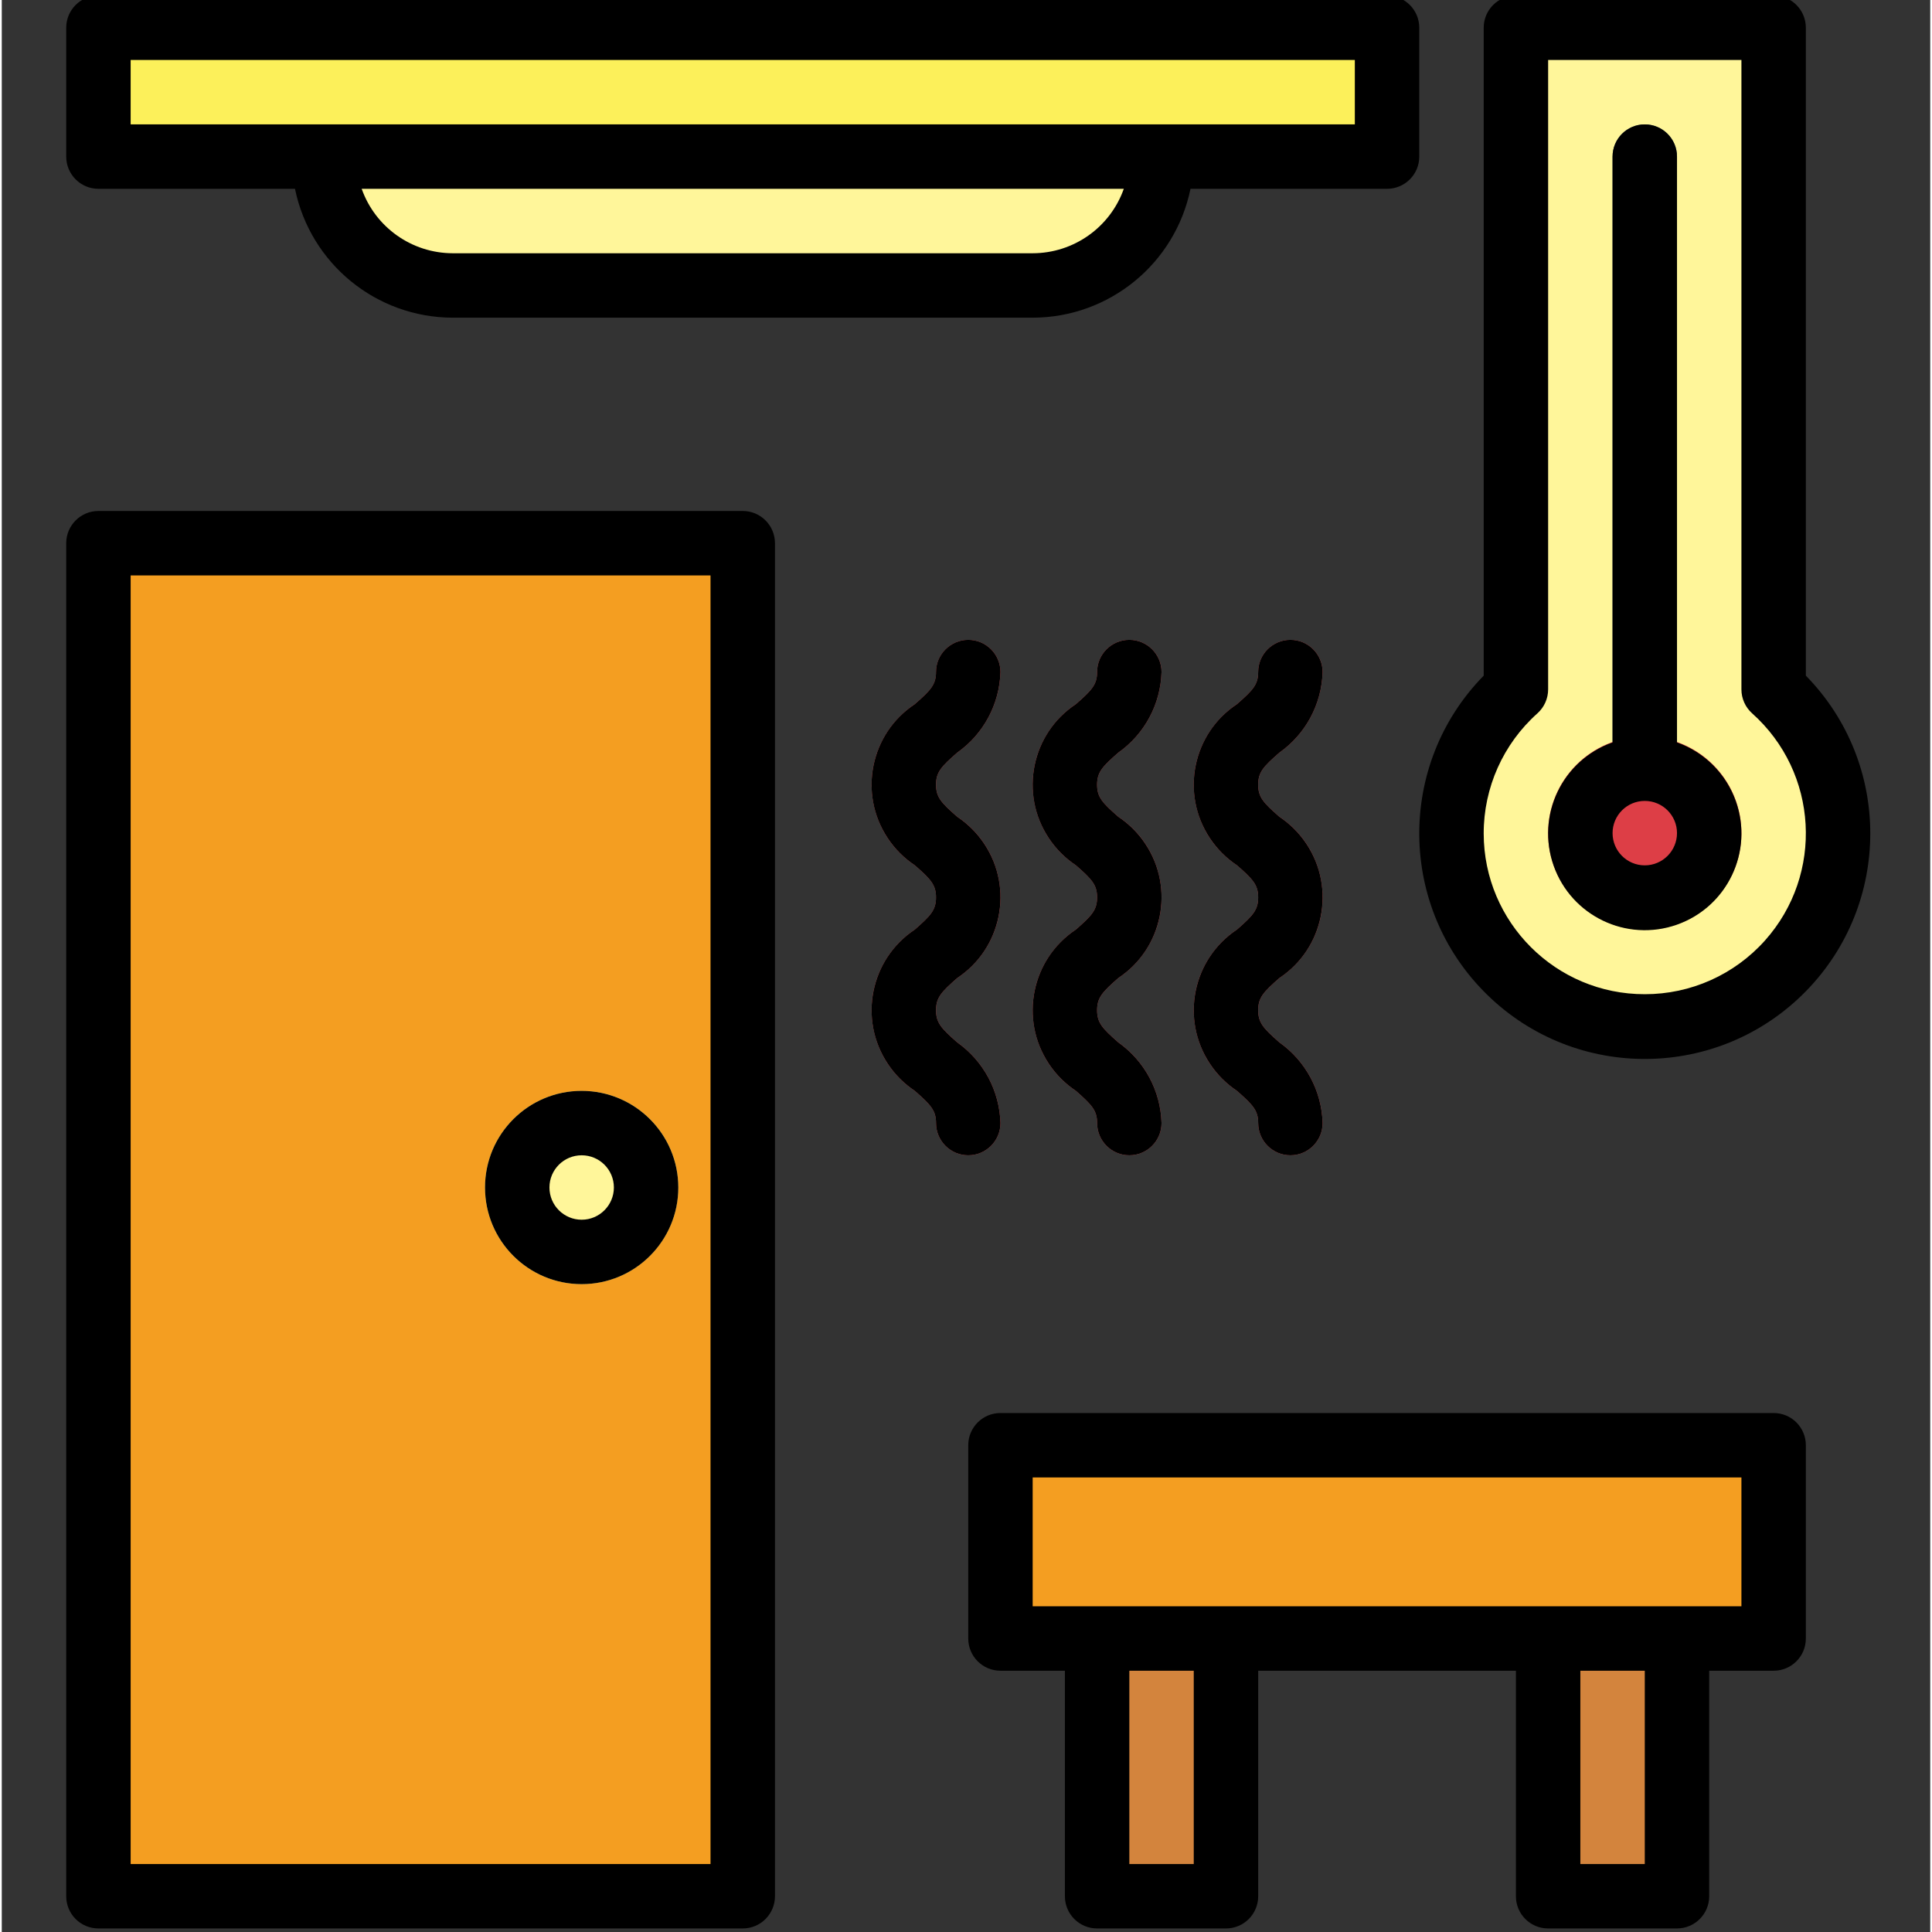 <svg height="431pt" viewBox="-14 1 431 431.793" width="431pt" xmlns="http://www.w3.org/2000/svg"><rect x="-14" y="1" width="431" height="431.793" fill="#333333" stroke="none"/><path d="m382.004 155.066v-147.867h-57.598v147.867c-17.785 15.902-19.309 43.215-3.402 60.996 15.906 17.785 43.215 19.309 61 3.402s19.305-43.219 3.398-61c-1.066-1.195-2.203-2.332-3.398-3.398zm0 0" fill="#fff69a"/><path d="m7.605 122.398h144v302.402h-144zm0 0" fill="#f49e21"/><path d="m209.203 324h172.801v43.199h-172.801zm0 0" fill="#f49e21"/><path d="m230.805 367.199h28.797v57.602h-28.797zm0 0" fill="#d3843d"/><path d="m331.605 367.199h28.797v57.602h-28.797zm0 0" fill="#d3843d"/><path d="m353.203 180c-3.977 0-7.199-3.219-7.199-7.195v-.004-136.801c0-3.977 3.223-7.199 7.199-7.199s7.203 3.223 7.203 7.199v136.801c0 3.977-3.223 7.199-7.199 7.199 0 0 0 0-.004 0zm0 0" fill="#394d5c"/><path d="m367.605 187.199c0 7.953-6.449 14.402-14.402 14.402s-14.398-6.449-14.398-14.402 6.445-14.398 14.398-14.398 14.402 6.445 14.402 14.398zm0 0" fill="#dd3e46"/><path d="m353.203 208.801c-11.93 0-21.598-9.672-21.598-21.602 0-11.93 9.668-21.598 21.598-21.598s21.602 9.668 21.602 21.598c-.016 11.926-9.676 21.59-21.602 21.602zm0-28.801c-3.977 0-7.199 3.223-7.199 7.199 0 3.98 3.223 7.203 7.199 7.203s7.203-3.223 7.203-7.203c-.008-3.973-3.227-7.195-7.203-7.199zm0 0" fill="#dd3e46"/><path d="m130.004 266.398c0 7.953-6.445 14.402-14.398 14.402s-14.402-6.449-14.402-14.402c0-7.949 6.449-14.398 14.402-14.398s14.398 6.449 14.398 14.398zm0 0" fill="#fff69a"/><path d="m115.605 288c-11.93 0-21.602-9.672-21.602-21.602 0-11.93 9.672-21.598 21.602-21.598 11.93 0 21.598 9.668 21.598 21.598-.012 11.926-9.676 21.59-21.598 21.602zm0-28.801c-3.977 0-7.203 3.223-7.203 7.199 0 3.98 3.227 7.203 7.203 7.203 3.977 0 7.199-3.223 7.199-7.203-.004-3.973-3.227-7.195-7.199-7.199zm0 0" fill="#fff69a"/><g fill="#e9686a"><path d="m202.004 259.199c-3.977 0-7.199-3.219-7.199-7.195v-.004c0-2.805-1.164-4.059-4.746-7.199-9.957-6.629-12.652-20.07-6.027-30.023 1.59-2.391 3.641-4.438 6.031-6.027 3.582-3.145 4.742-4.395 4.742-7.191 0-2.793-1.16-4.043-4.742-7.172-9.945-6.605-12.656-20.023-6.051-29.969 1.594-2.402 3.652-4.461 6.051-6.055 3.582-3.129 4.742-4.371 4.742-7.164 0-3.977 3.223-7.199 7.199-7.199 3.977 0 7.199 3.223 7.199 7.199-.207 7.188-3.785 13.859-9.66 18.008-3.582 3.129-4.738 4.371-4.738 7.164 0 2.793 1.156 4.043 4.738 7.172 9.953 6.613 12.66 20.043 6.047 29.992-1.594 2.395-3.645 4.449-6.039 6.043-3.586 3.141-4.746 4.395-4.746 7.199 0 2.797 1.16 4.051 4.742 7.191 5.875 4.156 9.449 10.836 9.656 18.031 0 3.973-3.219 7.195-7.195 7.199zm0 0"/><path d="m238.004 259.199c-3.977 0-7.199-3.219-7.199-7.195v-.004c0-2.805-1.16-4.059-4.746-7.199-9.957-6.629-12.652-20.07-6.027-30.023 1.59-2.391 3.641-4.438 6.027-6.027 3.586-3.145 4.742-4.395 4.742-7.191 0-2.793-1.156-4.043-4.738-7.172-9.945-6.605-12.656-20.023-6.051-29.969 1.594-2.402 3.648-4.461 6.051-6.055 3.582-3.129 4.738-4.371 4.738-7.164 0-3.977 3.227-7.199 7.203-7.199 3.977 0 7.199 3.223 7.199 7.199-.207 7.188-3.785 13.859-9.66 18.008-3.582 3.129-4.738 4.371-4.738 7.164 0 2.793 1.156 4.043 4.738 7.172 9.953 6.613 12.66 20.043 6.043 29.992-1.59 2.395-3.641 4.449-6.035 6.043-3.586 3.141-4.746 4.395-4.746 7.199 0 2.797 1.16 4.051 4.742 7.191 5.875 4.156 9.449 10.836 9.656 18.031 0 3.973-3.219 7.195-7.195 7.199-.004 0-.004 0-.004 0zm0 0"/><path d="m274.004 259.199c-3.977 0-7.199-3.219-7.199-7.195v-.004c0-2.805-1.16-4.059-4.746-7.199-9.953-6.629-12.652-20.07-6.027-30.023 1.59-2.391 3.641-4.438 6.027-6.027 3.586-3.145 4.742-4.395 4.742-7.191 0-2.793-1.156-4.043-4.738-7.172-9.945-6.605-12.656-20.023-6.051-29.969 1.594-2.402 3.652-4.461 6.051-6.055 3.582-3.129 4.738-4.371 4.738-7.164 0-3.977 3.227-7.199 7.203-7.199 3.977 0 7.199 3.223 7.199 7.199-.207 7.188-3.785 13.859-9.66 18.008-3.582 3.129-4.738 4.371-4.738 7.164 0 2.793 1.156 4.043 4.738 7.172 9.953 6.613 12.66 20.043 6.047 29.992-1.594 2.395-3.645 4.449-6.039 6.043-3.586 3.141-4.746 4.395-4.746 7.199 0 2.797 1.16 4.051 4.742 7.191 5.875 4.156 9.449 10.836 9.656 18.031 0 3.973-3.219 7.195-7.195 7.199zm0 0"/></g><path d="m7.605 7.199h288v28.801h-288zm0 0" fill="#fcf05a"/><path d="m216.402 64.801h-129.598c-15.906 0-28.801-12.895-28.801-28.801h187.199c0 15.906-12.895 28.801-28.801 28.801zm0 0" fill="#fff69a"/><path d="m.402 424.801c0 3.977 3.223 7.199 7.199 7.199h144c3.977.004 7.199-3.219 7.203-7.195 0-.004 0-.004 0-.004v-302.402c0-3.973-3.223-7.199-7.199-7.199 0 0 0 0-.004 0h-143.996c-3.977 0-7.199 3.223-7.203 7.195v.004zm14.402-295.199h129.598v288h-129.598zm0 0"/><path d="m331.605 432h28.797c3.977 0 7.199-3.223 7.203-7.199v-50.402h14.398c3.977.004 7.199-3.219 7.199-7.195v-.004-43.199c.004-3.977-3.219-7.199-7.195-7.199h-.004-172.801c-3.977-.004-7.199 3.219-7.199 7.195v.004 43.199c0 3.977 3.223 7.199 7.195 7.199h.004 14.402v50.402c-.004 3.977 3.219 7.199 7.195 7.199h.004 28.801c3.977.004 7.199-3.219 7.199-7.195 0-.004 0-.004 0-.004v-50.402h57.602v50.402c-.004 3.977 3.219 7.199 7.195 7.199zm21.598-14.398h-14.398v-43.203h14.398zm-136.801-86.402h158.402v28.801h-158.402zm36 86.402h-14.398v-43.203h14.398zm0 0"/><path d="m382.004 0h-57.598c-3.977 0-7.203 3.223-7.203 7.199v144.805c-19.48 19.879-19.156 51.789.727 71.27 19.883 19.48 51.793 19.156 71.273-.727 19.199-19.598 19.199-50.949 0-70.543v-144.805c0-3.977-3.223-7.199-7.195-7.199zm-28.801 223.199c-19.855.027-35.973-16.051-36-35.906-.012-10.258 4.359-20.035 12.012-26.867 1.52-1.363 2.391-3.312 2.391-5.359v-140.668h43.199v140.668c-.004 2.047.867 3.992 2.391 5.359 14.812 13.223 16.098 35.953 2.875 50.766-6.832 7.652-16.609 12.023-26.867 12.008zm0 0"/><path d="m360.402 166.926v-130.926c0-3.977-3.223-7.199-7.199-7.199s-7.199 3.223-7.199 7.199v130.926c-11.25 3.977-17.141 16.32-13.164 27.566 3.977 11.246 16.316 17.141 27.562 13.164s17.141-16.316 13.164-27.566c-2.172-6.148-7.012-10.988-13.164-13.164zm-7.199 27.477c-3.977 0-7.199-3.227-7.199-7.203 0-3.977 3.223-7.199 7.199-7.199s7.203 3.223 7.203 7.199c-.008 3.977-3.227 7.199-7.203 7.203zm0 0"/><path d="m115.605 244.801c-11.93 0-21.602 9.668-21.602 21.598 0 11.93 9.672 21.602 21.602 21.602 11.93 0 21.598-9.672 21.598-21.602-.012-11.922-9.676-21.586-21.598-21.598zm0 28.801c-3.977 0-7.203-3.223-7.203-7.203 0-3.977 3.227-7.199 7.203-7.199 3.977 0 7.199 3.223 7.199 7.199-.004 3.977-3.227 7.199-7.199 7.203zm0 0"/><path d="m190.062 208.75c-9.957 6.625-12.656 20.066-6.035 30.02 1.59 2.391 3.641 4.441 6.031 6.031 3.586 3.141 4.746 4.395 4.746 7.199 0 3.977 3.223 7.199 7.199 7.199 3.977 0 7.199-3.223 7.199-7.199-.203-7.191-3.781-13.871-9.656-18.027-3.582-3.141-4.742-4.395-4.742-7.191 0-2.809 1.16-4.059 4.746-7.203 9.949-6.617 12.652-20.047 6.031-29.996-1.59-2.395-3.645-4.445-6.039-6.039-3.582-3.129-4.738-4.379-4.738-7.172 0-2.789 1.156-4.035 4.738-7.164 5.875-4.148 9.453-10.816 9.66-18.008 0-3.977-3.223-7.199-7.199-7.199-3.977 0-7.203 3.223-7.203 7.199 0 2.793-1.156 4.039-4.738 7.168-9.945 6.602-12.656 20.02-6.051 29.965 1.594 2.402 3.648 4.461 6.051 6.055 3.582 3.129 4.738 4.379 4.738 7.172.004 2.797-1.156 4.051-4.738 7.191zm0 0"/><path d="m226.062 208.75c-9.957 6.625-12.656 20.066-6.035 30.02 1.59 2.391 3.641 4.441 6.031 6.031 3.586 3.141 4.746 4.395 4.746 7.199 0 3.977 3.223 7.199 7.199 7.199 3.977 0 7.199-3.223 7.199-7.199-.203-7.191-3.781-13.871-9.656-18.027-3.582-3.141-4.742-4.395-4.742-7.191 0-2.809 1.16-4.059 4.746-7.203 9.949-6.617 12.652-20.047 6.031-29.996-1.59-2.395-3.645-4.445-6.039-6.039-3.582-3.129-4.738-4.379-4.738-7.172 0-2.789 1.156-4.035 4.738-7.164 5.875-4.148 9.453-10.816 9.66-18.008 0-3.977-3.223-7.199-7.199-7.199-3.977 0-7.203 3.223-7.203 7.199 0 2.793-1.156 4.039-4.738 7.168-9.945 6.602-12.656 20.02-6.051 29.965 1.594 2.402 3.648 4.461 6.051 6.055 3.582 3.129 4.738 4.379 4.738 7.172.004 2.797-1.156 4.051-4.738 7.191zm0 0"/><path d="m262.062 208.75c-9.957 6.625-12.656 20.066-6.031 30.02 1.59 2.391 3.637 4.441 6.027 6.031 3.586 3.141 4.746 4.395 4.746 7.199 0 3.977 3.223 7.199 7.199 7.199 3.977 0 7.199-3.223 7.199-7.199-.203-7.191-3.781-13.871-9.656-18.027-3.582-3.141-4.742-4.395-4.742-7.191 0-2.809 1.16-4.059 4.746-7.203 9.949-6.617 12.652-20.047 6.031-29.996-1.59-2.395-3.645-4.445-6.039-6.039-3.582-3.129-4.738-4.379-4.738-7.172 0-2.789 1.156-4.035 4.738-7.164 5.875-4.148 9.453-10.816 9.66-18.008 0-3.977-3.223-7.199-7.199-7.199-3.977 0-7.203 3.223-7.203 7.199 0 2.793-1.156 4.039-4.738 7.168-9.945 6.602-12.656 20.02-6.051 29.965 1.594 2.402 3.652 4.461 6.051 6.055 3.582 3.129 4.738 4.379 4.738 7.172.004 2.797-1.156 4.051-4.738 7.191zm0 0"/><path d="m295.605 0h-288c-3.977 0-7.199 3.219-7.203 7.195v.004 28.801c0 3.977 3.223 7.199 7.199 7.199h43.93c3.441 16.75 18.172 28.777 35.273 28.801h129.598c17.098-.023 31.832-12.051 35.273-28.801h43.93c3.973 0 7.199-3.223 7.199-7.195 0-.004 0-.004 0-.004v-28.801c0-3.977-3.223-7.199-7.199-7.199zm-79.203 57.602h-129.598c-9.152-.012-17.305-5.777-20.367-14.402h170.332c-3.059 8.625-11.215 14.391-20.367 14.402zm72-28.801h-273.598v-14.402h273.598zm0 0"/></svg>